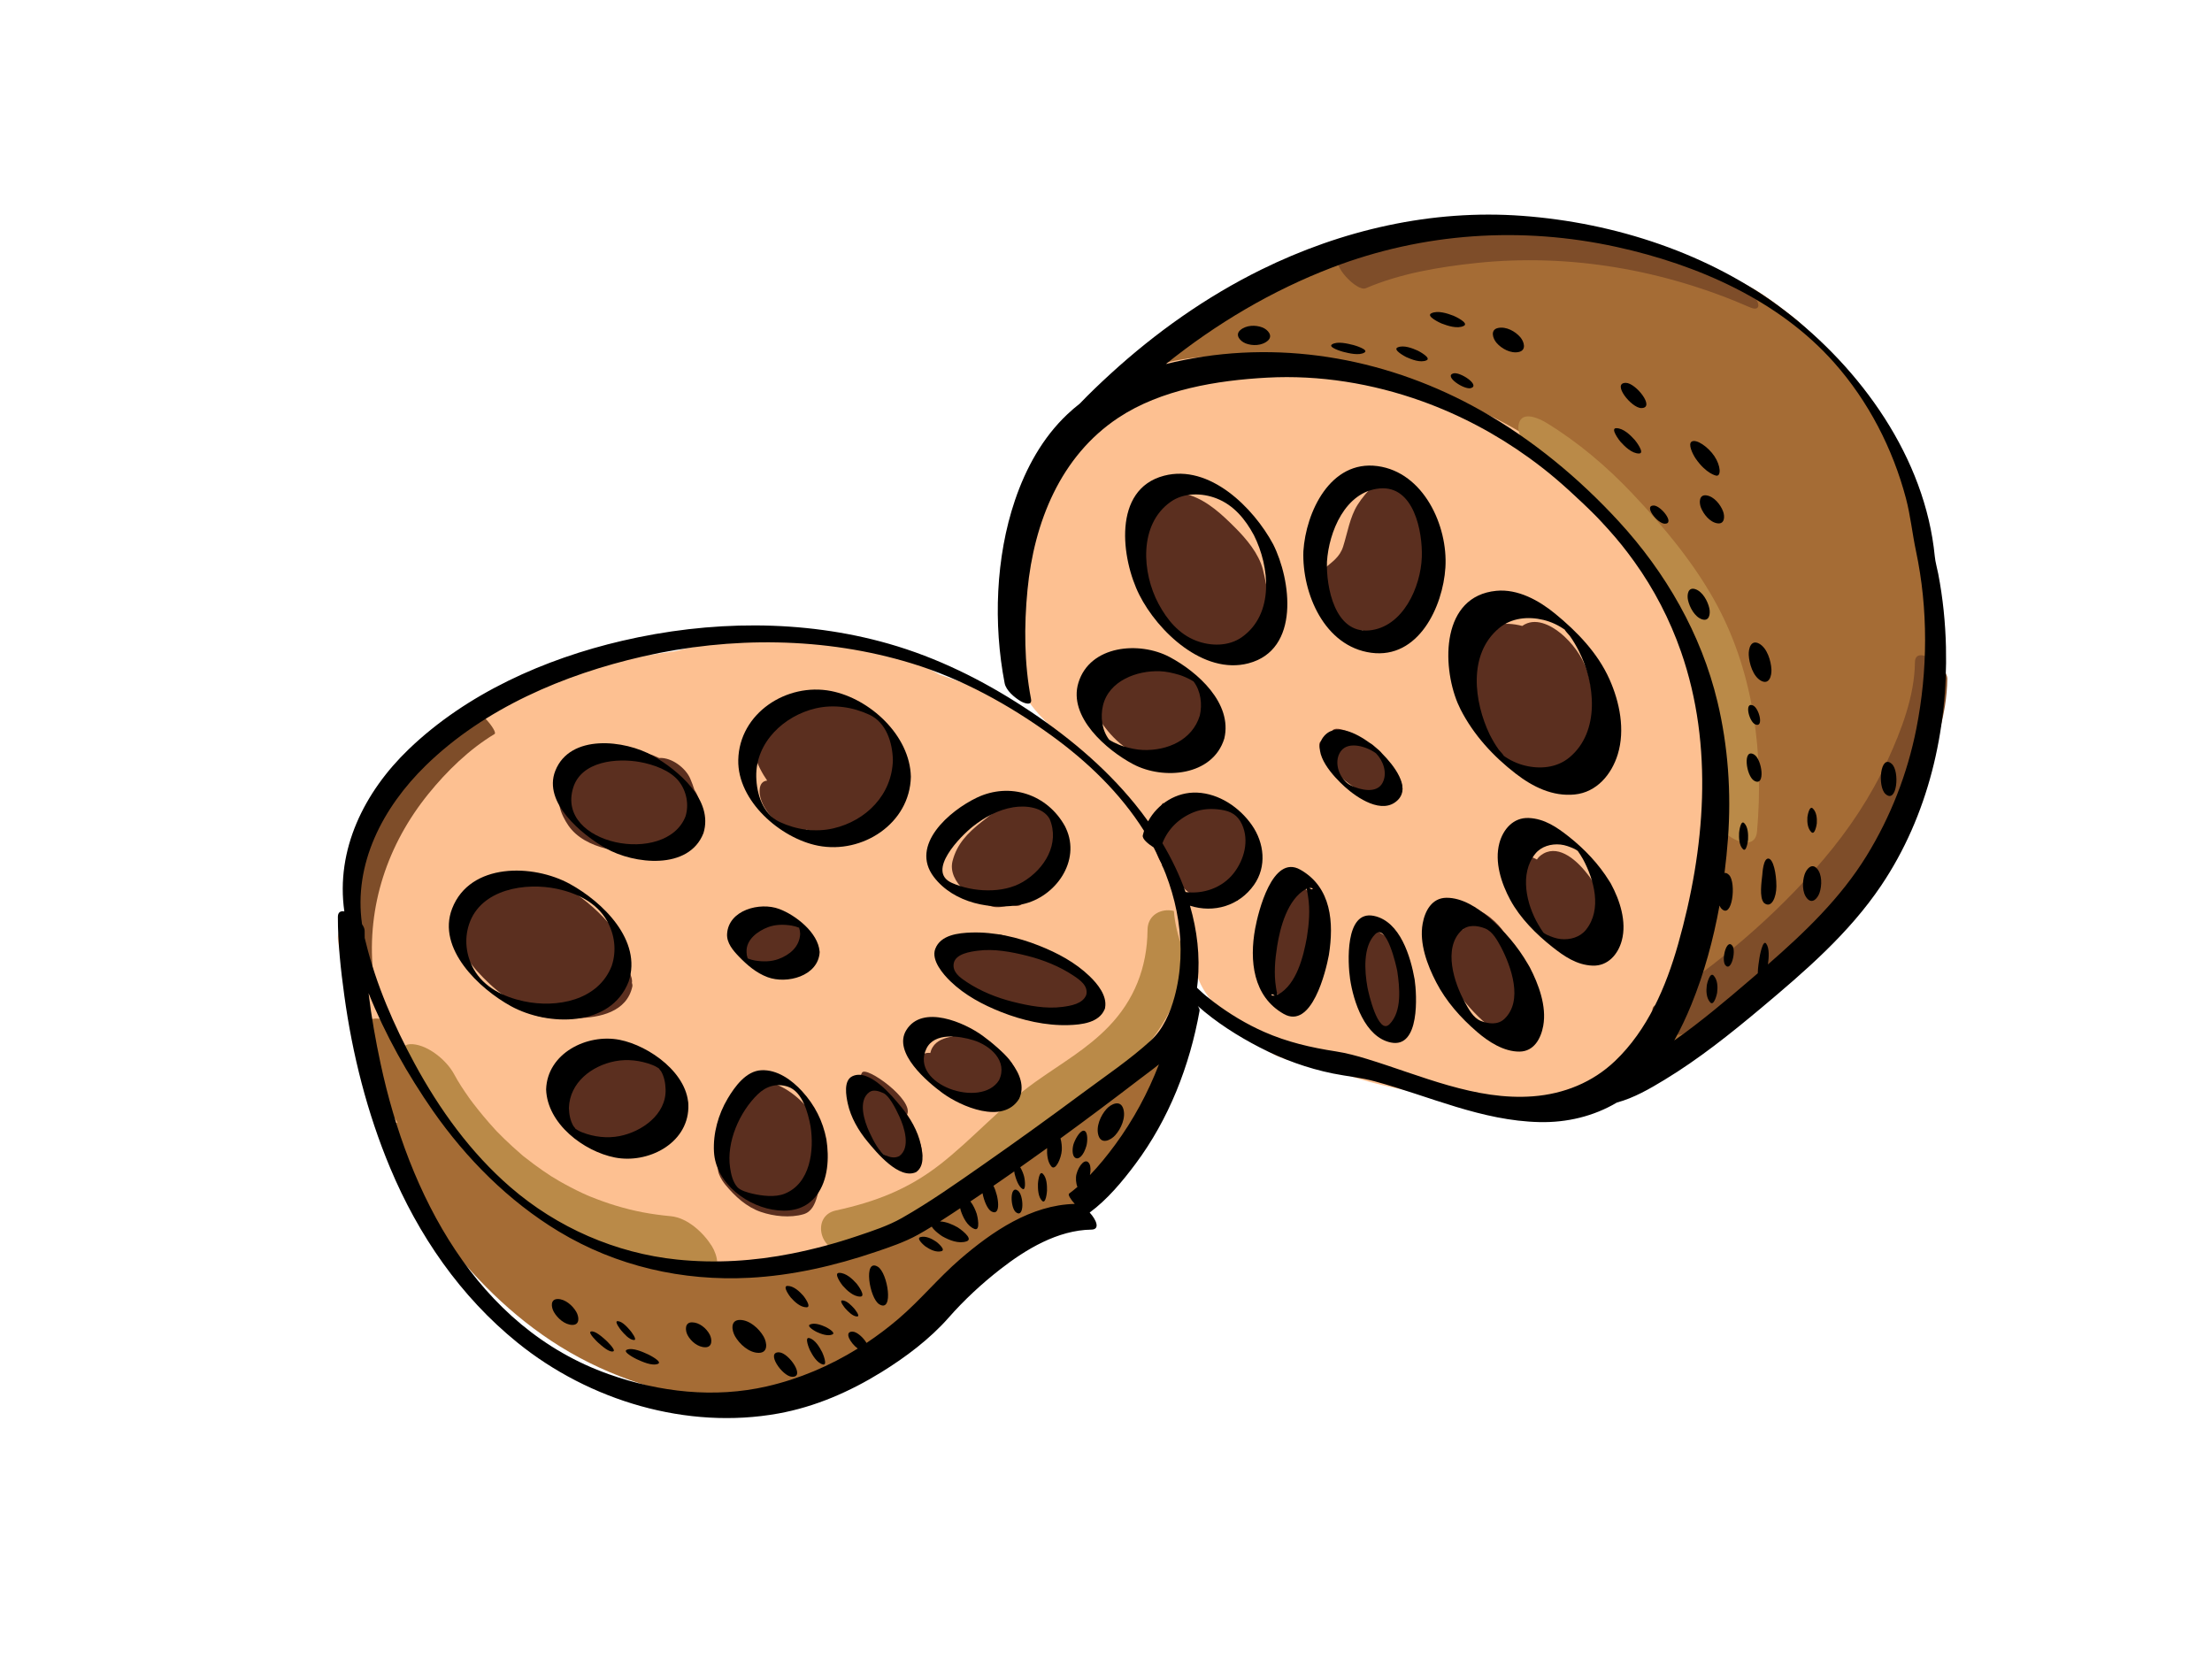 <?xml version="1.0" encoding="utf-8"?>
<!-- Generator: Adobe Illustrator 17.0.0, SVG Export Plug-In . SVG Version: 6.00 Build 0)  -->
<!DOCTYPE svg PUBLIC "-//W3C//DTD SVG 1.1//EN" "http://www.w3.org/Graphics/SVG/1.1/DTD/svg11.dtd">
<svg version="1.1" id="Layer_1" xmlns="http://www.w3.org/2000/svg" xmlns:xlink="http://www.w3.org/1999/xlink" x="0px" y="0px"
	 width="800px" height="600px" viewBox="0 0 800 600" enable-background="new 0 0 800 600" xml:space="preserve">
<g>
	<g>
		<path fill="#FDC091" d="M416.829,303.054c-1.227-2.385-2.554-4.712-3.997-6.953c-16.785-26.05-43.907-42.65-72.983-52.092
			c-6.359-3.681-13.253-6.427-20.468-8.439c-22.985-6.409-47.422-6.31-70.617-1.155c-1.531,0.34-3.051,0.714-4.563,1.111
			c-7.113,0.905-14.184,2.129-21.173,3.714c-28.513,6.465-57.152,20.3-75.414,43.797c-5.569,7.165-10.053,15.31-13.299,23.775
			c-1.679,4.379-2.925,8.914-3.88,13.501c-1.032,4.951-0.841,9.806-0.618,14.722c-3.839-0.627-8.294,0.297-7.569,5.28
			c1.417,9.744,3.495,19.387,6.314,28.757c-0.118,8.93,1.192,17.859,4.263,26.461c4.995,13.988,12.498,25.618,22.041,36.916
			c7.984,9.452,18.177,16.99,28.177,24.131c6.082,4.343,15.551,4.824,22.5,2.962c0.72-0.193,1.428-0.421,2.128-0.667
			c15.019,6.209,31.063,10.054,47.417,12.057c6.463,0.791,12.907,1.447,19.418,0.978c7.027-0.506,14.038-1.975,20.823-3.83
			c15.035-4.11,29.348-10.832,42.877-18.486c22.52-12.74,44.855-28.933,62.021-48.908c9.164-4.245,16.695-10.755,22.795-19.356
			c6.02-8.487,8.454-20.085,8.519-30.313C431.643,334.494,425.643,317.131,416.829,303.054z"/>
		<g>
			<path fill="#A56C35" d="M413.972,383.324c-12.505,10.686-25.01,21.371-37.516,32.057c0.15-0.138-0.625,0.48-1.258,0.856
				c-1.449,0.86-2.898,1.72-4.346,2.581c-4.632,2.75-9.264,5.501-13.896,8.251c-9.305,5.525-18.61,11.05-27.915,16.576
				c-1.223,0.726-2.408,1.47-3.7,2.063c-0.607,0.279-1.219,0.548-1.831,0.816c-0.382,0.167-0.765,0.33-1.147,0.493
				c-0.062,0.025-0.124,0.05-0.207,0.085c-2.855,1.172-5.746,2.251-8.654,3.284c-17.729,6.298-36.784,10.75-55.652,11.142
				c-0.913,0.019-4.409-0.54-4.985-0.658c-3.309-0.677-6.574-1.573-9.819-2.504c-7.614-2.185-15.112-4.794-22.52-7.593
				c-13.92-5.26-26.709-11.773-38.078-21.907c-9.458-8.432-17.554-18.23-24.596-28.732c-5.436-9.247-10.626-18.646-15.569-28.145
				c-0.03-0.07-0.038-0.088-0.007-0.013c-0.016-0.031-0.033-0.062-0.049-0.093c-3.809-7.322-16.756-2.105-13.555,5.672
				c0.252,0.612,0.522,1.218,0.782,1.828c-0.005,0.002-0.01,0.004-0.016,0.007c0.033,0.064,0.068,0.127,0.101,0.191
				c3.896,9.106,8.677,17.963,14.175,26.369c-0.173,0.082-0.345,0.166-0.509,0.262c-3.696,2.167-4.391,6.51-2.641,10.148
				c4.296,8.928,9.787,17.378,15.515,25.435c11.878,16.707,26.024,31.667,43.155,43.045c17.803,11.825,38.383,18.934,59.5,21.684
				c8.764,1.141,18.965,2.033,27.681,0.157c5.294-1.139,10.377-3.052,15.335-5.197c7.48-3.236,14.156-8.093,18.825-14.822
				c0.31-0.446,0.581-0.924,0.882-1.378c0.645-0.789,1.352-1.529,2.065-2.257c1.966-2.009,4.123-3.832,6.295-5.61
				c1.584-1.297,1.269-1.035,2.631-2.074c1.273-0.971,2.565-1.919,3.86-2.861c2.944-2.142,5.941-4.209,8.957-6.248
				c5.615-3.796,11.331-7.442,17.088-11.017c5.726-3.556,11.438-7.444,17.587-10.241c4.553-2.07,11.38-3.747,14.368-8.009
				c1.421-2.027,2.841-4.053,4.262-6.08c9.03-12.881,18.06-25.762,27.091-38.643c1.889-2.694,1.008-6.791-1.205-8.977
				C421.406,380.256,417.044,380.699,413.972,383.324z"/>
		</g>
		<g>
			<path fill="#5B2F1F" d="M279.679,351.592c4.245-1.584,8.49-3.168,12.735-4.752c6.927-2.585-5.753-17.035-11.946-14.724
				c-4.245,1.584-8.49,3.168-12.735,4.752C260.806,339.453,273.486,353.903,279.679,351.592z"/>
			<path fill="#5B2F1F" d="M253.552,293.704c-0.098-0.691-0.196-1.381-0.302-2.071c-0.354-2.293-0.858-4.076-2.106-5.978
				c-0.434-1.376-0.924-2.722-1.515-4.079c-1.677-3.843-6.677-7.632-10.988-7.443c-0.078,0.003-0.144,0.018-0.219,0.024
				c-2.62-1.265-5.421-2.162-8.219-2.658c-7.144-1.266-13.972-0.177-19.688,3.972c-0.318-0.001-0.637-0.003-0.955-0.007
				c-3.63-0.054-4.218,3.217-3.566,6.006c-0.16,0.928-0.155,1.883-0.007,2.837c-0.5,0.236-0.989,0.512-1.455,0.86
				c-4.514,3.378-1.426,9.766,0.99,13.327c6.054,8.921,20.665,10.35,30.416,9.894c4.859-0.227,9.307-2.15,12.284-5.357
				c1.186-0.445,2.225-1.152,2.873-2.252c0.147-0.249,0.274-0.498,0.389-0.747c2.393-0.804,2.625-3.353,2.066-5.732
				C253.613,294.388,253.63,294.256,253.552,293.704z"/>
			<path fill="#5B2F1F" d="M274.718,285.844c-0.275,6.599,8.113,15.511,15.226,14.663c0.666-0.079,1.227-0.24,1.717-0.455
				c6.205,1.547,12.85,0.931,19.137-1.978c9.305-4.306,16.431-13.273,13.757-23.88c-0.038-0.149-0.086-0.295-0.127-0.443
				c1.69-2.094-0.712-6.211-1.977-7.901c-0.959-1.28-3.68-4.935-6.003-6.544c-1.529-1.059-3.149-1.838-4.84-2.183
				c-0.151-0.104-0.301-0.212-0.452-0.313c-6.152-4.092-13.419-4.405-20.506-3.278c-6.658,1.059-13.042,4.079-17.03,9.786
				c-3.656,5.233,0.347,13.978,3.839,18.988C275.944,282.451,274.82,283.423,274.718,285.844z"/>
			<path fill="#5B2F1F" d="M358.796,327.862c2.025,0.533,4.333,0.117,6.586-0.656c1.767,0.642,3.344,0.648,4.336-0.356
				c5.581-5.655,12.618-10.342,16.156-17.677c1.283-2.659-0.189-5.802-2.685-8.445c-0.202-0.715-0.5-1.46-0.936-2.25
				c-1.607-2.915-3.635-5.357-6.33-7.35c-1.574-1.164-4.84-3.427-7.023-2.619c-5.243,1.941-9.704,5.397-14.027,8.856
				c-4.845,3.876-8.8,7.843-10.371,14.034C342.548,319.098,352.55,326.22,358.796,327.862z"/>
			<path fill="#5B2F1F" d="M383.591,347.511c-1.626-0.734-4.547-1.547-6.56-2.216c-0.059-0.029-0.114-0.062-0.173-0.09
				c-0.746-0.358-1.505-0.686-2.27-1.002c-3.938-2.443-7.865-4.987-12.413-6.12c-2.697-0.673-3.069,0.695-2.583,2.359
				c-3.568-0.441-7.162-0.631-10.686-0.662c-1.666-0.015-1.587,1.313-0.828,2.987c-2.141-0.381-4.299-0.658-6.475-0.775
				c-2.806-0.151-0.375,4.228,0.065,4.946c2.255,3.67,5.48,6.839,8.821,9.517c4.424,3.546,9.011,6.629,14.283,8.743
				c2.916,1.169,6.194,1.333,9.202,2.222c2.906,0.859,5.742,0.932,8.756,0.865c0.783-0.018,1.564-0.099,2.345-0.205
				c4.091,1.41,10.07,2.965,11.302-0.682c0.234-0.693,0.292-1.41,0.231-2.134c0.708,0.144,1.379,0.103,1.818-0.368
				c1.077-1.155-0.545-3.687-1.078-4.556C394.289,355.363,388.978,349.944,383.591,347.511z"/>
			<path fill="#5B2F1F" d="M352.009,375.06c-1.758-1.082-4.009-2.211-6.062-1.499c-0.738,0.256-1.2,0.739-1.462,1.329
				c-2.726,0.411-5.702,1.371-7.197,3.867c-0.422,0.705-0.685,1.391-0.828,2.066c-0.179-0.017-0.358-0.037-0.54-0.041
				c-3.867-0.094-3.544,4.319-1.937,6.648c3.595,5.212,8.19,10.287,14.931,10.723c0.493,0.032,0.905-0.021,1.261-0.128
				c0.029,0.024,0.06,0.045,0.089,0.07c2.624,2.26,9.734,6.342,10.124,0.143c0.064-1.021,0.073-2.046,0.055-3.072
				c2.743,0.825,5.618,0.485,6.882-2.574c1.485-3.594-0.67-7.735-3.115-10.364C360.732,378.489,356.61,376.001,352.009,375.06z"/>
			<path fill="#5B2F1F" d="M275.655,390.951c-1.568-0.153-3.037,0.193-4.273,0.891c-1.21-0.507-2.331-0.657-2.937,0.082
				c-6.106,7.447-9.446,17.885-6.705,27.366c0.063,0.218,0.142,0.434,0.222,0.65c-0.422,0.189-0.815,0.379-1.134,0.585
				c-2.836,1.834,0.219,6.399,1.542,7.996c3.447,4.157,7.591,7.993,12.791,9.782c4.715,1.622,10.57,2.235,15.404,0.845
				c2.997-0.862,4.137-3.656,4.94-6.358c0.85-2.856,1.417-5.699,2.351-8.545c2.117-6.458,0.154-15.119-3.571-20.617
				C290.17,397.551,283.196,391.686,275.655,390.951z"/>
			<path fill="#5B2F1F" d="M327.819,403.584c0.073-0.146,0.145-0.294,0.22-0.44c2.724-5.273-14.903-17.876-16.29-15.191
				c-0.532,1.031-1.015,2.087-1.436,3.164c-1.533-0.368-2.672-0.051-1.778,2.278c0.039,0.1,0.086,0.2,0.127,0.3
				c-0.219,0.386-0.39,0.852-0.494,1.418c-0.28,1.521-0.032,3.124,0.472,4.699c0.022,0.847,0.098,1.698,0.245,2.553
				c1.198,6.956,7.645,13.399,13.424,16.967c1.108,0.684,2.92,1.803,4.774,2.471c1.214,0.608,2.391,0.943,3.154,0.529
				c1.131-0.11,2.105-0.659,2.714-1.929c1.495-3.118-0.28-7.519-1.482-10.465C330.553,407.699,329.301,405.568,327.819,403.584z"/>
			<path fill="#5B2F1F" d="M238.564,386.268c-3.342-3.116-7.016-6.611-11.178-8.65c-3.141-1.539-7.332-2.221-10.671-0.946
				c-1.899,0.725-3.448,2.125-5.386,2.833c-1.538,0.561-3.129,0.922-4.653,1.541c-3.232,1.313-4.843,3.606-3.887,7.073
				c0.162,0.588,0.503,1.197,0.92,1.799c-0.14,0.043-0.26,0.078-0.347,0.101c-1.337,0.34-3.414,0.352-4.573,1.145
				c0.009,0.246,0.017,0.492,0.026,0.738c0.267,0.999,1.007,2.05,1.836,3.025c-0.534,0.258-1.061,0.529-1.565,0.839
				c-2.538,1.56,2.632,6.14,3.482,7.046c6.549,6.974,15.11,17.024,25.756,15.264c4.657-0.77,8.269-4.074,12.725-5.374
				c2.181-0.636,3.444-2.221,4.343-4.255c0.464-1.051-0.205-2.046-0.704-2.894c-0.019-0.032-0.042-0.062-0.061-0.094
				c3.371-2.174,5.548-5.025,3.356-8.743C245.65,392.756,241.905,389.384,238.564,386.268z"/>
			<path fill="#5B2F1F" d="M208.737,368.235c8.202-0.178,17.938-2.216,19.957-11.448c0.089-0.407,0.017-0.864-0.155-1.348
				c0.042-0.236,0.061-0.49,0.04-0.775c-0.209-2.846-2.603-5.507-4.155-7.78c-0.174-0.254-0.274-0.392-0.331-0.465
				c-0.006-0.015-0.012-0.029-0.021-0.049c-0.287-0.647-0.13-1.394,0.121-2.025c0.048-0.12,0.053-0.207,0.039-0.271
				c0.306,0.165,1.957,1.063,2.169,0.342c0.556-1.884-2.108-5.114-3.1-6.515c-3.967-5.602-9.406-10.737-15.022-14.651
				c-10.496-7.316-27.929-7.953-38.492-0.457c-4.337,3.078-6.86,7.699-6.284,13.033c0.333,3.087,2.392,6.034,4.293,8.363
				c0.494,0.605,1.004,1.196,1.521,1.78c-0.884,0.654,2.927,4.911,3.125,5.13c3.01,3.333,6.38,6.586,10.101,9.198
				c0.178,0.156,0.353,0.316,0.532,0.47c3.005,2.583,6.042,4.67,9.721,6.102C197.605,368.739,203.648,368.345,208.737,368.235z"/>
		</g>
		<g>
			<path fill="#BA8A48" d="M242.641,439.86c-7.332-0.697-13.128-1.793-19.789-3.785c-3.21-0.96-6.36-2.112-9.467-3.36
				c-0.349-0.142-0.695-0.29-1.042-0.435c0.538,0.217-1.465-0.662-1.683-0.762c-1.44-0.668-2.856-1.384-4.266-2.112
				c-1.382-0.713-2.742-1.471-4.094-2.239c-0.475-0.27-2.723-1.643-2.969-1.775c-2.122-1.376-4.195-2.828-6.233-4.326
				c-1.143-0.84-2.263-1.711-3.377-2.589c-0.181-0.143-0.332-0.261-0.461-0.362c-0.15-0.13-0.354-0.305-0.626-0.537
				c-2.197-1.87-4.315-3.831-6.387-5.838c-0.892-0.864-1.766-1.747-2.634-2.635c-0.024-0.025-0.044-0.045-0.068-0.069
				c-0.111-0.122-0.249-0.274-0.429-0.468c-1.498-1.627-2.946-3.3-4.367-4.996c-1.27-1.517-2.499-3.067-3.704-4.636
				c-0.307-0.399-0.605-0.806-0.906-1.209c-0.187-0.258-0.37-0.513-0.496-0.693c-1.931-2.746-3.829-5.572-5.411-8.538
				c-2.619-4.91-9.108-10.336-14.831-10.843c-6.273-0.555-3.853,6.225-2.184,9.355c6.907,12.948,17.311,24.629,27.824,34.698
				c21.87,20.947,49.897,35.467,80.246,38.352c6.096,0.579,4.108-6.277,2.184-9.355C254.423,445.829,248.66,440.432,242.641,439.86z
				"/>
			<path fill="#BA8A48" d="M415.021,336.321c-0.111,13.753-4.941,25.507-14.028,34.925c-7.839,8.126-16.959,13.223-26.54,20.04
				c-12.362,8.796-22.875,20.843-34.551,29.913c-11.581,8.995-23.385,13.487-37.598,16.582c-9.352,2.037-5.473,16.348,3.837,14.321
				c15.049-3.277,28.979-8.71,41.267-18.114c6.816-5.217,13.177-10.97,19.52-16.742c3.757-3.418,7.487-6.867,11.282-10.242
				c0.433-0.385,0.881-0.753,1.328-1.122c0.117-0.096,0.202-0.167,0.272-0.226c0.038-0.029,0.067-0.051,0.112-0.085
				c1.015-0.774,2.056-1.513,3.099-2.248c10.229-7.201,20.989-13.649,29.639-22.832c11.367-12.067,17.054-27.564,17.187-44.063
				C429.927,326.851,415.098,326.774,415.021,336.321z"/>
		</g>
		<path fill="#7E4D29" d="M169.262,256.499c-9.369,5.635-17.593,13.817-24.416,22.252c-14.743,18.224-22.062,41.149-19.882,64.547
			c0.232,2.495,3.287,4.996,5.062,6.42c0.284,0.228,5.045,3.638,4.849,1.528c-2.192-23.534,5.274-45.851,20.053-64.118
			c6.654-8.225,14.813-16.176,23.943-21.667C180.25,264.629,172.183,254.743,169.262,256.499z"/>
	</g>
	<g>
		<g>
			<path fill="#A56C35" d="M695.584,212.21c-0.42-6.388-1.19-12.757-2.149-19.145c-3.176-21.14-13.185-41.092-26.147-57.923
				c-5.917-7.683-11.808-15.088-19.511-21.056c-4.433-3.435-8.795-6.836-13.641-9.652c-5.155-2.995-10.755-5.136-16.241-7.419
				c-7.581-3.155-15.603-5.188-23.615-6.896c-13.708-2.922-27.748-5.033-41.679-6.461c-13.381-1.371-27.143-1.165-40.537,0.022
				c-16.467,1.459-33.106,3.539-48.014,11.043c-9.89,4.977-19.153,11.353-28.343,17.488c-10.6,7.077-21.05,14.378-31.478,21.707
				c-6.529,4.589-11.418,9.841-13.59,17.749c-2.102,7.653-0.988,15.995,3.026,22.843c7.666,13.077,27.356,19.865,40.592,10.564
				c11.322-7.957,22.678-15.87,34.208-23.525c7.944-5.273,16.066-11.024,24.717-15.289c4.268-1.343,8.871-2.097,13.383-2.714
				c3.953-0.468,7.924-0.831,11.907-1.077c-0.053,2.755,0.268,5.522,0.99,8.216c1.81,6.756,7.023,15.159,13.815,18.004
				c16.757,7.02,33.637,14.297,48.557,24.779c7.316,6.084,13.672,13.195,19.637,20.613c5.577,7.449,10.598,15.277,14.565,23.692
				c1.297,3.565,2.369,7.189,3.188,10.883c-0.979,9.437-0.505,18.825,4.672,27.467c0.401,0.669,0.827,1.317,1.274,1.947
				c-0.511,1.898-0.947,3.814-1.462,5.71c-2.386,4.042-5.383,7.654-7.919,11.638c-1.682,2.643-3.379,5.25-5.179,7.8
				c-5.1,6.245-10.745,11.995-16.92,17.18c-4.244,3.074-8.655,5.882-13.269,8.394c-14.192,7.728-18.536,26.992-10.563,40.592
				c8.362,14.264,26.408,18.286,40.591,10.563c16.705-9.096,31.945-21.832,43.742-36.77c5.687-7.2,10.377-14.833,15.769-22.188
				c4.208-5.74,7.24-11.13,9.799-17.897c1.419-3.754,2.122-7.688,3.295-11.512c6.088-12.116,14.982-22.752,17.508-36.571
				C703.086,241.194,702.444,224.83,695.584,212.21z"/>
		</g>
		<path fill="#FDC091" d="M622.582,270.957c-0.782-10.025-2.146-20.026-4.635-29.778c-2.633-10.318-6.875-19.564-12.503-28.577
			c-11.619-18.608-26.559-35.187-43.993-48.502c-17.906-13.676-39.248-21.674-60.767-27.717c-15.707-4.411-31.67-6.816-47.65-6.009
			c-14.587-3.387-30.942-0.489-44.391,5.002c-7.662,3.129-13.694,6.35-18.004,13.815c-1.699,2.943-2.861,6.146-3.469,9.446
			c-10.257,11.257-15.791,25.284-19.598,39.982c-5.272,20.348-7.139,42.804,8.098,59.66c1.433,1.586,2.943,3.084,4.509,4.519
			c0.859,2.318,1.958,4.563,3.393,6.706c3.19,4.763,6.668,7.843,10.757,10.965c7.795,6.52,13.995,14.842,21.86,21.293
			c3.401,2.789,5.825,4.712,8.73,6.288c-0.075,3.12,0.14,6.111,0.152,9.69c0.007,2.289-0.381,4.594-0.544,6.875
			c-0.314,4.399,0.351,8.99,1.479,13.223c1.387,5.207,3.657,9.335,6.462,13.285c2.288,9.029,9.585,16.121,18.209,19.347
			c0.078,0.258,0.171,0.522,0.284,0.791c2.101,4.995,6.9,9.197,11.904,11.101c5.158,1.962,10.58,3.014,15.959,4.179
			c5.576,1.208,10.935,3.263,16.449,4.726c11.692,3.101,23.643,5.147,35.577,7.055c19.098,3.054,39.95,7.574,57.08-4.229
			c8.36-5.76,14.372-15.806,19.064-24.581c5.13-9.595,8.792-19.82,11.602-30.309C624.479,317.233,624.338,293.474,622.582,270.957z"
			/>
		<g>
			<path fill="#5B2F1F" d="M413.771,204.639c0.227,0.787,0.519,1.556,0.855,2.31c0.326,1.378,0.737,2.734,1.233,4.062
				c-0.942,0.797-1.217,2.281-0.763,4.055c2.678,10.469,12.163,18.91,22.359,21.791c2.253,0.636,3.899-0.233,4.346-1.871
				c3.363,0.624,6.741,0.278,9.912-1.514c2.208,1.789,3.963,2.82,4.394,2.059c3.755-6.642,4.248-13.866,2.445-21.232
				c-0.676-2.76-1.097-5.565-1.805-8.311c-1.487-5.76-5.942-11.051-10.03-15.144c-4.665-4.669-9.713-9.427-16.049-11.645
				c-2.851-0.997-5.824-0.321-8.664-0.995c-2.879-0.683-4.783,0.179-5.574,3.112c-0.587,2.178-0.743,4.558-0.611,6.997
				c-0.95,2.387-1.57,4.871-1.87,7.393c-1.89-1.169-4.055-2.146-2.604,0.556C412.719,198.822,412.973,201.876,413.771,204.639z"/>
			<path fill="#5B2F1F" d="M427.606,268.678c1.802-0.569,3.547-1.411,5.182-2.256c3.112-1.609,5.415-3.1,6.861-6.339
				c0.573-1.284-0.243-4.363-0.859-5.471c-2.321-4.175-4.968-7.318-8.733-10.302c-6.149-4.873-12.497-4.926-19.832-5.108
				c-3.704-0.092-6.928,0.011-9.942,2.371c-2.203,1.724-3.486,4.754-5.482,6.754c-1.407,1.41-1.013,3.499,0.073,5.598
				c0.009,1.017,0.353,2.106,0.845,3.022c3.708,6.895,9.43,13.694,17.061,16.411c4.066,1.448,7.94,0.758,12.058,1.567
				C429.349,275.812,428.808,271.702,427.606,268.678z"/>
			<path fill="#5B2F1F" d="M439.053,288.902c-0.442,0.466-0.823,0.973-1.178,1.497c-1.72-0.961-3.573-1.556-5.596-1.463
				c-3.186,0.146-6.85,1.763-5.655,5.446c0.039,0.12,0.098,0.242,0.156,0.365c-3.183-2.58-6.056-4.571-6.264-4.277
				c-3.113,4.405-3.26,10.777-2.62,15.92c0.296,2.38,1.195,4.434,2.511,6.322c-0.519,0.221,0.282,1.204,2.403,2.947
				c3.623,4.134,8.117,8.704,12.954,11.003c5.229,2.485,6.932-0.002,7.531-3.905c2.072,1.65,4.209,3.233,4.343,2.867
				c0.848-2.31,1.247-4.983,1.602-7.726c1.869,1.516,3.323,2.594,3.398,2.362c1.75-5.394,1.498-11.795,1.403-17.381
				C453.997,300.284,440.219,287.673,439.053,288.902z"/>
			<path fill="#5B2F1F" d="M462.185,317.645c-1.071,1.537-1.24,3.322-1.458,5.121c-0.424,3.506-1.783,6.607-3.246,9.788
				c-0.945,2.055-1.202,3.847-0.996,5.862c-1.411,3.357-1.737,7.05-1.784,10.681c-0.046,3.55,3.629,7.144,5.981,9.338
				c0.922,0.859,9.169,7.88,10.702,4.858c1.458-2.873,2.962-5.996,2.65-9.299c-0.091-0.965-0.219-1.639-0.334-2.187
				c0.12-0.235,0.228-0.473,0.364-0.704c1.574-2.675,1.944-4.668,1.339-7.661c0.807-1.807,1.644-3.619,2.077-5.55
				c0.254-1.134,0.362-2.297,0.498-3.449c0.147-1.249-0.032-0.832,0.504-1.601C481.943,327.871,464.86,313.806,462.185,317.645z"/>
			<path fill="#5B2F1F" d="M497.531,336.553c-2.873-1.236-4.348-0.254-4.025,1.898c-1.606-0.551-3.034-0.515-3.266,1.178
				c-0.607,4.415-1.571,8.739-1.624,13.218c-0.096,8.149,5.198,13.978,11.647,18.365c0.893,0.607,4.679,2.718,5.721,1.112
				c4.662-7.181,5.451-18.445,1.868-26.145C505.97,342.131,501.586,338.298,497.531,336.553z"/>
			<path fill="#5B2F1F" d="M529.622,328.601c-3.469,0.95-2.071,4.712-0.385,7.603c-0.766-0.52-1.512-0.979-2.196-1.348
				c-3.321-1.793-8.564-2.877-8.238,2.445c0.735,12.007,8.837,24.065,17.499,31.922c2.033,1.845,11.691,9.094,13.239,2.976
				c3.199-12.643,1.472-25.676-6.414-36.173C540.603,332.664,534.336,327.31,529.622,328.601z"/>
			<path fill="#5B2F1F" d="M579.208,325.06c-0.65-1.893-1.937-4.401-3.636-6.918c-0.44-0.744-0.953-1.448-1.524-2.109
				c-4.584-5.921-11.193-10.919-16.821-6.682c-0.539,0.406-0.994,0.918-1.39,1.495c-2.1-1.135-5.335-2.36-5.631,0.217
				c-0.689,5.992,0.326,11.596,2.989,16.63c0.425,4.008,1.916,7.601,5.279,10.737c2.409,2.246,6.127,4.896,9.624,3.862
				c0.18-0.053,0.359-0.118,0.537-0.19c2.43,0.852,4.856,0.915,6.944-0.494C580.403,338.354,580.916,330.036,579.208,325.06z"/>
			<path fill="#5B2F1F" d="M535.958,263.647c0.314,0.448,0.629,0.897,0.943,1.345c0.022,0.034,0.195,0.284,0.525,0.761
				c1.387,2.014,2.778,4.019,4.338,5.903c3.18,3.839,7.661,7.869,12.692,8.921c4.048,0.846,7.053-0.638,9.415-3.122
				c3.156,2.378,6.642,3.453,7.944,1.268c5.747-9.646,5.535-23.489,2.803-34.048c-1.449-5.602-4.554-10.439-8.748-14.4
				c-3.297-3.113-8.777-6.621-13.531-4.859c-0.648,0.24-1.246,0.569-1.803,0.963c-3.238-0.852-6.612-1.055-9.973-0.327
				c-3.548,0.768-6.352,2.944-6.183,6.733c0.013,0.282,0.053,0.566,0.109,0.852c-0.128,0.221-0.243,0.462-0.327,0.746
				c-2.672,9.016-3.97,19.03,0.8,27.606C535.256,262.563,535.589,263.116,535.958,263.647z"/>
			<path fill="#5B2F1F" d="M519.977,196.099c-0.199-8.704-8.813-15.717-15.417-20.172c-2.739-1.848-4.754-2.484-7.475-0.383
				c-2.311,1.785-4.574,4.603-6.122,7.067c-2.75,4.378-3.646,10.15-5.186,15.024c-1.235,3.909-3.976,5.557-6.951,8.09
				c-3.836,3.266-3.482,7.994-2.022,12.405c1.342,4.055,6.294,7.832,9.383,10.471c0.367,0.314,7.994,5.815,7.327,3.801
				c-0.533-1.61-0.881-3.125-0.927-4.558c1.708,1.374,3.534,2.453,5.048,2.252c5.44-0.723,11.081-3.19,15.406-6.541
				c3.381-2.62,4.222-7.547,5.132-11.47C519.381,206.871,520.099,201.456,519.977,196.099z"/>
			<path fill="#5B2F1F" d="M502.945,289.413c1.203-0.136,2.797-0.823,3.461-1.922c0.404-0.668,0.853-1.365,0.835-2.186
				c-0.087-3.827-3.389-7.454-5.719-10.12c-2.814-3.219-6.286-6.123-9.925-8.361c-2.014-1.238-4.498-2.655-6.866-3.113
				c-4.071-0.787-3.54,2.153-2.273,4.792c-1.228-0.625-3.748-1.557-4.857-0.368c-1.227,1.316,0.224,3.941,0.853,5.056
				c3.248,5.76,8.678,10.251,14.379,13.409C495.784,288.234,499.474,289.803,502.945,289.413z"/>
		</g>
		<path fill="#BA8A48" d="M621.213,219.288c-7.935-14.929-19.249-28.51-30.811-40.75c-9.204-9.743-19.663-18.628-31.12-25.617
			c-2.45-1.495-8.606-4.467-9.939,0.132c-1.235,4.261,3.299,9.474,6.585,11.478c4.332,2.642,8.461,5.57,12.447,8.706
			c-0.049-0.014,2.029,1.7,2.253,1.891c1.362,1.16,2.69,2.359,4.01,3.565c2.521,2.304,4.944,4.712,7.321,7.164
			c3.977,4.102,8.864,9.994,12.941,15.3c4.679,6.09,9.109,12.408,12.718,19.196c11.523,21.681,13.117,48.307,11.007,72.335
			c-0.61,6.951,15.942,18.096,16.83,7.98C637.888,272.958,634.396,244.092,621.213,219.288z"/>
		<g>
			<path fill="#7E4D29" d="M692.568,239.498c-0.159,12.271-4.888,24.573-9.94,35.568c-5.94,12.927-13.888,24.851-23.073,35.686
				c-17.332,20.442-38.625,38.481-61.15,52.968c-3.603,2.317,6.191,12.904,10.717,9.993c22.917-14.739,44.317-33.114,61.942-53.902
				c9.367-11.048,17.038-23.39,23.187-36.49c5.549-11.82,9.847-24.654,10.017-37.816
				C704.324,241.018,692.654,232.831,692.568,239.498z"/>
			<path fill="#7E4D29" d="M635.403,108.72c-1.549-2.86-4.461-5.639-7.451-6.948c-31.657-13.867-66.16-20.307-100.665-17.319
				c-14.215,1.231-29.395,3.698-42.621,9.374c-3.423,1.469,6.024,11.814,9.284,10.415c12.437-5.337,26.557-7.695,39.904-9.112
				c33.839-3.592,68.128,2.471,99.218,16.09C635.514,112.29,636.7,111.114,635.403,108.72z"/>
		</g>
	</g>
	<g>
		<path d="M295.882,305.862c15.99,3.119,33.185-7.995,33.544-24.94c-0.316-14.92-14.801-28.262-28.88-31.008
			c-15.991-3.118-33.184,7.996-33.543,24.941C266.688,289.694,282.272,303.207,295.882,305.862z M295.056,256.176
			c6.518-1.509,13.407-0.471,19.414,2.334c6.049,2.824,8.316,10.067,8.449,16.344c-0.266,12.545-9.682,21.997-21.548,24.745
			c-6.518,1.509-13.406,0.471-19.413-2.334c-6.048-2.824-8.316-10.067-8.448-16.343
			C273.245,268.439,283.584,258.833,295.056,256.176z"/>
		<path d="M219.093,306.786c10.126,5.767,30.024,8.071,35.319-5.463c3.725-11.976-9.158-22.78-18.276-27.973
			c-10.125-5.766-30.025-8.071-35.318,5.463C196.294,290.378,210.598,301.948,219.093,306.786z M207.308,284.866
			c3.007-9.668,15.866-10.762,24.101-9.276c4.866,0.878,11.094,3.02,14.201,7.086c2.719,3.557,3.634,8.342,2.311,12.595
			C240.881,313.268,200.877,305.54,207.308,284.866z"/>
		<path d="M184.798,363.895c13.262,7.279,36.071,7.788,42.561-8.881c4.952-14.932-9.383-28.804-21.269-35.329
			c-13.261-7.279-36.071-7.787-42.56,8.881C157.854,343.145,173.464,357.674,184.798,363.895z M169.644,334.268
			c4.239-12.785,20.48-15.229,31.829-12.804c7.268,1.553,14.398,5.014,18.104,11.654c2.777,4.975,3.461,10.785,1.666,16.194
			c-4.907,12.606-19.937,15.346-31.83,12.804c-7.268-1.554-14.397-5.013-18.104-11.653
			C168.533,345.487,167.85,339.677,169.644,334.268z"/>
		<path d="M369.804,327.027c11.947-2.574,21.215-15.668,15.708-27.48c-0.024-0.052-0.054-0.101-0.079-0.153
			c-0.052-0.149-0.122-0.31-0.217-0.483c-6.39-11.669-19.959-16.128-31.909-10.439c-9.864,4.696-24.387,17.146-15.554,28.715
			C344.954,326.617,358.699,329.42,369.804,327.027z M351.798,298.951c4.317-3.41,9.235-6.117,14.703-6.996
			c4.465-0.717,10.66-0.085,13.096,4.18c3.814,8.989-1.793,18.14-9.631,22.805c-7.297,4.342-18.164,3.721-25.689,0.385
			C334.789,315.119,347.489,302.355,351.798,298.951z"/>
		<path d="M224.086,376.066c-11.793-2.315-26.159,4.861-26.573,17.921c0.394,12.421,13.589,22.425,24.871,24.64
			c11.792,2.316,26.159-4.862,26.573-17.921C249.346,388.398,234.786,378.167,224.086,376.066z M224.086,410.88
			c-4.516,0.887-9.247,0.311-13.509-1.333c-0.956-0.369-1.848-0.876-2.695-1.448c0.682,0.461-0.392-0.649-0.519-0.872
			c-1.143-2.01-1.542-4.241-1.614-6.522c0.291-9.175,8.197-15.236,16.635-16.894c4.516-0.886,9.247-0.311,13.509,1.333
			c0.956,0.369,1.848,0.876,2.695,1.448c-0.682-0.461,0.392,0.648,0.519,0.872c1.143,2.011,1.542,4.242,1.615,6.522
			C241.01,403.097,232.077,409.311,224.086,410.88z"/>
		<path d="M281.387,437.749c5.558,0.517,10.474-0.898,13.935-5.449c4.238-5.573,4.592-13.613,3.558-20.228
			c-1.288-6.661-4.192-12.37-8.757-17.37c-3.745-4.102-9.022-7.944-14.815-7.638c-5.521,0.291-9.572,5.958-12.118,10.225
			c-3.414,5.722-5.342,12.636-4.972,19.305C258.857,428.13,270.629,436.748,281.387,437.749z M274.061,395.76
			c3.027-2.932,6.829-4.097,10.893-2.737c5.311,1.776,7.259,9.459,8.196,14.305c1.357,8.677-0.058,20.745-9.452,24.421
			c-3.447,1.349-8.007,0.762-11.5-0.029c-1.606-0.364-4.406-1.115-5.536-2.398c-1.655-1.877-2.258-4.608-2.616-7.004
			C262.656,413.027,267.457,402.156,274.061,395.76z"/>
		<path d="M325.932,400.32c-3.246-3.922-11.514-14.018-17.657-11.087c-3.308,1.579-2.252,7.167-1.662,9.902
			c1.072,4.963,3.876,9.781,7.09,13.665c3.246,3.922,11.514,14.018,17.657,11.087c3.093-2.223,2.36-6.672,1.662-9.902
			C331.951,409.022,329.146,404.204,325.932,400.32z M320.176,417.8c-2.038-0.91-4.263-5.115-5.813-8.479
			c-1.761-3.821-4.203-11.275,0.069-14.345c1.483-1.066,3.562-0.309,5.026,0.345c2.037,0.91,4.263,5.115,5.814,8.479
			c1.762,3.822,4.203,11.276-0.069,14.345C323.474,418.97,321.857,418.55,320.176,417.8z"/>
		<path d="M327.78,372.551c-5.043,8.161,7.757,18.853,13.142,22.794c6.579,4.815,21.828,11.481,27.646,2.064
			c4.163-8.82-7.026-18.315-13.143-22.793C348.846,369.801,333.598,363.134,327.78,372.551z M335.024,379.306
			c2.866-6.072,12.048-4.649,17.066-3.084c6.054,1.888,12.508,7.494,9.233,14.431C354.861,401.113,328.922,392.237,335.024,379.306z
			"/>
		<path d="M351.332,337.261c-4.721,0.155-11.174,0.836-13.09,5.938c-1.541,4.105,2.893,9.188,5.516,11.722
			c5.192,5.013,11.646,8.44,18.307,11.08c7.632,3.025,16.208,5.007,24.45,4.737c4.611-0.151,10.863-0.817,12.937-5.6
			c0.066-0.092,0.12-0.202,0.153-0.337c0.047-0.125,0.068-0.261,0.071-0.403c0.763-4.296-2.722-8.552-5.587-11.319
			c-5.192-5.012-11.647-8.439-18.308-11.08C368.15,338.972,359.574,336.99,351.332,337.261z M392.867,359.794
			c-1.231,3.278-5.648,3.976-8.648,4.37c-5.919,0.777-12.145-0.414-17.869-1.846c-5.82-1.456-11.731-3.833-16.735-7.166
			c-2.385-1.588-5.413-3.706-4.634-6.948c0.79-3.283,5.991-4.022,8.648-4.371c5.919-0.777,12.145,0.414,17.87,1.847
			c5.82,1.456,11.73,3.833,16.735,7.165C390.618,354.434,393.648,356.552,392.867,359.794z"/>
		<path d="M277.598,353.404c6.984,2.607,18.35-0.367,18.842-9.048c0.004-0.081-0.005-0.166-0.023-0.252
			c-0.575-6.837-8.654-13.139-14.616-15.365c-6.984-2.607-18.351,0.368-18.843,9.049c-0.182,3.215,2.142,5.94,4.216,8.099
			C270.174,349.008,273.503,351.876,277.598,353.404z M277.828,335.302c2.701-1.008,5.699-1.001,8.502-0.548
			c0.908,0.147,1.803,0.424,2.668,0.771c0.255,0.729,0.389,1.483,0.399,2.263c-0.263,4.633-3.713,7.519-7.824,9.054
			c-2.701,1.008-5.699,1.001-8.502,0.548c-0.908-0.147-1.803-0.424-2.668-0.771c-0.256-0.729-0.389-1.483-0.399-2.262
			C269.745,339.823,274.096,336.695,277.828,335.302z"/>
		<path d="M290.507,468.596c-1.363-1.538-3.475-3.531-5.682-3.531c-2.029,0,0.891,3.89,1.172,4.207
			c1.363,1.538,3.475,3.531,5.682,3.531C293.708,472.803,290.788,468.913,290.507,468.596z"/>
		<path d="M303.513,460.345c-2.257,0,0.98,4.322,1.294,4.676c1.515,1.711,3.856,3.913,6.309,3.913c2.257,0-0.98-4.322-1.294-4.676
			C308.306,462.547,305.965,460.345,303.513,460.345z"/>
		<path d="M298.603,479.906c-1.524-0.683-3.968-1.631-5.636-0.895c-1.497,0.661,2.136,2.592,2.429,2.724
			c1.524,0.683,3.968,1.631,5.636,0.895C302.53,481.969,298.896,480.038,298.603,479.906z"/>
		<path d="M267.605,477.372c-3.513,0-3.008,3.731-1.777,5.893c1.621,2.844,5.076,6.014,8.572,6.014c3.513,0,3.008-3.731,1.777-5.893
			C274.556,480.542,271.101,477.372,267.605,477.372z"/>
		<path d="M292.699,483.932c-1.917-0.51,0.058,4.072,0.235,4.418c0.923,1.802,2.517,4.555,4.652,5.124
			c1.917,0.51-0.058-4.072-0.235-4.418C296.428,487.253,294.834,484.5,292.699,483.932z"/>
		<path d="M281.818,489.095c-5.025-0.273,1.075,8.645,4.587,8.836C291.43,498.204,285.331,489.286,281.818,489.095z"/>
		<path d="M304.642,470.313c-1.342,0,0.964,2.781,1.133,2.965c0.947,1.029,2.66,2.844,4.213,2.844c1.342,0-0.964-2.781-1.133-2.965
			C307.907,472.128,306.194,470.313,304.642,470.313z"/>
		<path d="M317.468,458.124c-5.338-3.188-3.061,11.442,0.547,13.597C323.354,474.91,321.077,460.28,317.468,458.124z"/>
		<path d="M368.167,430.636c-3.07-2.292-2.819,6.25-0.707,7.826C370.53,440.754,370.279,432.213,368.167,430.636z"/>
		<path d="M375.385,428.159c-0.037,1.864,0.057,4.783,1.54,6.174c1.333,1.25,1.73-3.322,1.738-3.68
			c0.037-1.864-0.057-4.783-1.54-6.174C375.791,423.229,375.393,427.801,375.385,428.159z"/>
		<path d="M400.222,401.038c-2.147,2.354-3.984,6.469-2.926,9.693c1.062,3.237,4.377,1.668,6.004-0.118
			c2.146-2.354,3.984-6.469,2.926-9.694C405.163,397.682,401.849,399.252,400.222,401.038z"/>
		<path d="M392.206,408.986c-1.227-0.457-2.931,2.117-3.823,4.445c-0.566,1.476-0.859,4.568,0.594,5.36
			c1.256,0.684,2.954-0.991,3.925-4.344C393.341,412.929,393.495,409.467,392.206,408.986z"/>
		<path d="M338.582,449.067c-1.56-1.055-3.748-2.173-5.678-1.664c-1.801,0.474,1.539,3.217,1.88,3.447
			c1.56,1.055,3.748,2.173,5.678,1.664C342.262,452.04,338.922,449.297,338.582,449.067z"/>
		<path d="M219.122,484.712c-1.369-1.211-4.032-3.614-5.437-3.134c-1.172,0.402,2.422,3.819,2.66,4.029
			c1.369,1.21,4.032,3.614,5.437,3.133C222.954,488.339,219.359,484.922,219.122,484.712z"/>
		<path d="M228.011,481.298c-0.996-1.16-2.902-3.42-4.612-3.49c-1.434-0.059,1.074,3.134,1.247,3.337
			c0.996,1.16,2.902,3.42,4.613,3.49C230.693,484.694,228.185,481.501,228.011,481.298z"/>
		<path d="M234.461,489.864c-1.889-0.858-5.594-2.603-7.744-1.712c-1.786,0.74,3.166,3.241,3.494,3.389
			c1.889,0.858,5.594,2.603,7.744,1.712C239.741,492.513,234.789,490.012,234.461,489.864z"/>
		<path d="M201.726,469.809c-2.762,0-2.391,2.951-1.427,4.656c1.272,2.249,3.977,4.704,6.728,4.704c2.762,0,2.391-2.951,1.427-4.656
			C207.182,472.264,204.478,469.809,201.726,469.809z"/>
		<path d="M250.25,478.243c-2.662,0-2.472,2.956-1.572,4.636c1.206,2.251,3.743,4.376,6.409,4.376c2.662,0,2.472-2.956,1.572-4.636
			C255.454,480.369,252.917,478.243,250.25,478.243z"/>
		<path d="M703.785,234.043c-0.208-8.872-1.107-17.761-2.79-26.477c-0.411-2.131-1.048-4.212-1.258-6.368
			c-3.476-35.664-26.674-67.844-54.457-89.001c-26.98-20.545-61.226-31.67-94.831-34.141c-32.617-2.399-65.195,5.104-94.4,19.503
			c-19.85,9.787-38.134,22.743-54.443,37.67c-3.774,3.454-7.525,7.027-11.103,10.757c-1.547,1.208-3.051,2.494-4.504,3.866
			c-8.959,8.461-14.992,19.498-18.922,31.074c-6.99,20.591-7.865,44.794-3.737,66.151c0.512,2.65,3.569,5.188,5.731,6.479
			c1.298,0.775,4.332,1.929,3.81-0.775c-2.469-12.773-2.542-26.405-1.272-39.468c2.361-24.295,11.855-48.315,32.873-62.235
			c15.427-10.217,35.656-13.51,53.771-14.498c18.965-1.034,38.126,2.103,55.973,8.506c13.782,4.945,26.875,11.894,38.743,20.464
			c7.376,5.326,12.721,10.048,19.619,16.572c1.551,1.467,3.073,2.965,4.575,4.483c0.109,0.111,0.186,0.188,0.251,0.253
			c0.046,0.048,0.091,0.094,0.151,0.157c0.398,0.413,0.793,0.83,1.187,1.247c0.946,1.001,1.875,2.018,2.797,3.042
			c3.693,4.104,6.414,7.503,9.497,11.792c7.169,9.976,12.863,20.976,16.91,32.573c11.941,34.212,8.672,71.516-1.05,105.834
			c-4.362,15.397-11.035,30.988-22.797,42.214c-8.137,7.767-18.513,11.913-29.649,12.776c-20.759,1.609-40.684-7.583-60.085-13.515
			c-3.697-1.13-7.447-2.142-11.272-2.733c-9.044-1.397-17.499-3.346-25.913-7.048c-6.427-2.827-12.489-6.497-18.095-10.715
			c-0.967-0.728-1.915-1.482-2.854-2.246c-0.084-0.068-0.32-0.267-0.518-0.434c-0.217-0.188-0.434-0.376-0.65-0.566
			c-0.628-0.553-1.252-1.117-1.845-1.707c-0.079-0.078-0.186-0.179-0.305-0.288c0.091-0.721,0.173-1.441,0.242-2.159
			c0.897-9.364-0.215-18.628-2.792-27.517c8.638,2.757,17.814,0.036,23.148-7.524c4.701-6.662,3.715-15.212-0.758-21.631
			c-4.482-6.431-11.863-11.403-19.791-11.75c-7.494-0.328-14.289,4.043-17.741,10.384c-1.52-2.132-3.101-4.211-4.738-6.224
			c-11.283-13.865-25.231-25.34-40.167-35.064c-15.192-9.891-31.447-17.945-48.901-22.934c-31.221-8.924-64.934-8.406-96.407-1.072
			c-28.091,6.546-56.194,19.041-77.186,39.206c-16.111,15.476-26.488,36.351-23.298,58.674c-1.345-0.25-2.335,0.247-2.338,1.999
			c-0.014,9.473,1.036,19.018,2.322,28.387c2.923,21.305,8.255,42.444,16.56,62.301c10.223,24.441,25.417,46.556,46.095,63.285
			c25.949,20.995,61.322,31.598,94.36,25.6c13.318-2.418,25.802-7.87,37.266-14.956c8.693-5.373,17.525-11.999,24.294-19.71
			c5.626-6.409,11.951-12.257,18.67-17.499c9.307-7.261,20.786-14.151,32.935-14.329c3.275-0.048,1.851-3.489-0.601-6.172
			c6.416-4.74,11.803-11.216,16.534-17.552c12.131-16.247,19.653-35.526,23.204-55.405c0.087-0.489-0.179-1.103-0.653-1.754
			c6.708,5.965,14.566,10.941,22.438,15c8.374,4.318,17.218,7.551,26.462,9.42c5.078,1.026,10.137,1.473,15.15,2.838
			c19.872,5.409,38.616,14.278,59.571,14.737c9.879,0.216,19.516-2.077,27.981-7.079c6.126-1.64,11.854-4.959,17.227-8.222
			c12.391-7.523,23.825-16.64,34.912-25.937c15.893-13.328,31.771-26.998,43.435-44.321
			C697.38,294.984,704.492,264.259,703.785,234.043z M431.836,293.7c3.095-1.228,6.507-1.329,9.757-0.845
			c3.641,0.542,6.038,1.95,7.575,5.271c2.727,5.891,0.799,12.866-3.025,17.728c-4.113,5.229-10.925,7.603-17.364,6.765
			c-2.18-6.129-5.032-12.049-8.376-17.663C422.43,299.748,426.472,295.828,431.836,293.7z M154.07,276.773
			c21.145-20.607,49.928-32.854,78.362-39.342c31.884-7.275,65.883-7.114,97.256,2.482c18.122,5.544,35.097,14.904,50.414,25.971
			c13.108,9.471,24.988,20.862,33.651,34.595c-0.17,0.531-0.318,1.069-0.442,1.616c-0.308,1.361,2.029,3.164,3.92,4.392
			c8.714,16.472,12.502,35.943,7.534,54.13c-1.544,5.652-4.137,11.669-8.549,15.692c-7.597,6.928-16.383,12.838-24.624,18.956
			c-11.935,8.861-23.992,17.561-36.181,26.067c-9.526,6.648-19.097,13.414-29.205,19.163c-5.059,2.877-10.667,4.677-16.159,6.536
			c-7.74,2.619-15.649,4.736-23.662,6.332c-13.627,2.715-27.633,3.602-41.465,2.177c-22.228-2.29-43.422-11.57-60.303-26.178
			c-14.394-12.456-25.677-28.111-34.706-44.779c-7.396-13.653-13.886-28.516-17.581-43.662c-0.158-0.577-0.296-1.151-0.434-1.726
			c-0.013-0.858-0.022-1.716-0.02-2.573c0.001-0.712-0.358-1.537-0.936-2.368C127.782,312.453,138.394,292.05,154.07,276.773z
			 M403.243,414.093c-2.739,3.72-5.754,7.471-9.06,10.899c0.314-1.59,0.322-3.149-0.185-4.074c-1.349-2.461-3.857,0.562-4.682,3.743
			c-0.338,1.302-0.2,3.335,0.354,4.603c-0.984,0.843-1.983,1.663-3.016,2.424c-0.502,0.37,0.561,2.081,2.054,3.726
			c-15.799,0.364-29.869,9.974-41.435,19.954c-7.899,6.816-14.471,14.897-22.413,21.668c-3.656,3.116-7.49,6.006-11.473,8.657
			c-1.124-1.937-3.5-4.091-5.096-4.091c-3.186,0-0.71,4.173,1.926,6.125c-10.109,6.268-21.136,10.972-32.809,13.661
			c-19.035,4.383-38.824,2.108-57.103-4.339c-48.098-16.966-72.563-65.239-82.67-112.402c-1.787-8.34-3.308-16.878-4.339-25.464
			c6.061,15.097,14.187,29.563,23.28,42.577c12.076,17.286,27.379,32.663,45.482,43.603c20.832,12.589,44.776,18.037,69.017,16.769
			c15.525-0.812,30.816-4.354,45.505-9.325c5.261-1.78,10.605-3.576,15.476-6.279c1.667-0.925,3.304-1.907,4.929-2.909
			c0.768,1.443,3.421,3.284,3.8,3.499c2.512,1.423,5.952,2.828,8.832,1.815c2.694-0.946-2.707-4.725-3.26-5.038
			c-1.829-1.036-4.15-2.058-6.389-2.149c1.493-0.956,2.979-1.922,4.459-2.892c0.949-0.622,1.89-1.259,2.836-1.885
			c0.091,0.441,0.176,0.772,0.214,0.884c0.841,2.505,2.324,5.526,4.902,6.595c2.414,1,1.061-4.855,0.875-5.411
			c-0.503-1.499-1.239-3.181-2.299-4.52c1.467-0.982,2.931-1.968,4.393-2.958c0.526,2.784,1.798,5.799,3.191,6.562
			c3.553,1.946,2.744-5.329,0.753-9.251c2.515-1.725,5.022-3.463,7.521-5.212c0.064,0.5,0.129,0.875,0.147,0.945
			c0.389,1.5,1.328,4.545,2.861,5.404c1.176,0.659,0.964-2.854,0.561-4.479c-0.221-0.892-0.719-2.246-1.405-3.381
			c3.251-2.288,6.493-4.59,9.719-6.915c-0.104,2.25,0.142,4.998,1.543,6.637c1.483,1.735,3.576-2.938,3.767-5.834
			c0.085-1.289-0.058-2.844-0.471-4.322c9.68-7.052,19.259-14.239,28.741-21.514c2.286-1.754,4.646-3.445,6.874-5.265
			C415.156,395.272,409.871,405.092,403.243,414.093z M693.062,263.583c-3.219,16.229-9.297,31.814-17.965,45.905
			c-9.424,15.32-22.277,27.599-35.696,39.317c0.341-2.547,0.579-5.846-0.621-7.523c-1.249-1.744-2.387,4.715-2.446,5.126
			c-0.188,1.301-0.583,3.504-0.613,5.591c-0.904,0.78-1.81,1.558-2.716,2.335c-8.768,7.52-17.859,15.195-27.492,21.975
			c2.367-4.211,4.408-8.61,6.201-13.008c4.64-11.384,7.948-23.523,10.175-35.811c0.182,0.45,0.402,0.826,0.663,1.098
			c3.942,4.107,5.477-9.33,2.811-12.108c-0.618-0.644-1.176-0.856-1.669-0.746c0.528-4.174,0.946-8.343,1.251-12.484
			c1.218-16.551,0.061-33.341-3.811-49.491c-5.871-24.486-18.72-46.741-35.695-65.197c-14.422-15.681-31.25-29.608-49.809-40.083
			c-32.601-18.4-70.371-25.608-107.268-18.319c-2.253,0.445-4.489,0.947-6.707,1.502c18.141-14.586,38.398-26.605,60.15-34.922
			c32.956-12.6,68.495-14.971,102.915-7.42c29.097,6.383,58.557,19.187,78.652,41.861c12.352,13.938,21.16,31.01,25.921,48.983
			c1.674,6.321,2.299,12.773,3.65,19.134C697.395,220.293,697.227,242.582,693.062,263.583z"/>
		<path d="M617.286,356.307c-0.269,2.057-0.214,4.587,1.232,6.21c1.363,1.529,2.439-2.982,2.501-3.453
			c0.268-2.057,0.212-4.588-1.233-6.211C618.423,351.324,617.347,355.836,617.286,356.307z"/>
		<path d="M623.947,349.003c2.117,2.792,4.034-5.042,2.591-6.944C624.42,339.266,622.504,347.101,623.947,349.003z"/>
		<path d="M628.97,301.172c-0.088,1.83-0.021,4.545,1.395,5.934c1.287,1.264,1.824-3.12,1.841-3.486
			c0.086-1.831,0.021-4.545-1.395-5.935C629.523,296.421,628.987,300.806,628.97,301.172z"/>
		<path d="M639.614,310.52c-1.932-0.224-2.207,5.428-2.253,5.869c-0.246,2.417-1.178,8.227,0.607,10.161
			c2.694,2.212,4.49-2.039,4.489-6.007C642.455,315.82,641.322,310.718,639.614,310.52z"/>
		<path d="M652.648,316.291c-0.833,2.541-0.962,6.527,0.947,8.68c1.926,2.17,3.856-0.214,4.493-2.158
			c0.832-2.541,0.961-6.527-0.949-8.68C655.215,311.962,653.284,314.346,652.648,316.291z"/>
		<path d="M657.072,297.779c0.116-1.812-0.071-4.036-1.428-5.372c-1.277-1.258-1.951,2.756-1.979,3.168
			c-0.116,1.812,0.073,4.036,1.429,5.372C656.369,302.206,657.045,298.192,657.072,297.779z"/>
		<path d="M681.892,287.138c4.184,3.809,5.253-8.174,2.315-10.85C680.021,272.479,678.953,284.462,681.892,287.138z"/>
		<path d="M636.885,246.19c2.948,1.613,3.892-1.728,3.779-4.079c-0.144-3.031-1.521-7.728-4.43-9.319
			c-2.948-1.613-3.892,1.728-3.779,4.079C632.601,239.901,633.977,244.598,636.885,246.19z"/>
		<path d="M634.375,272.871c-4.186-2.418-2.887,7.794,0.05,9.49C638.612,284.78,637.313,274.568,634.375,272.871z"/>
		<path d="M634.811,261.982c3.215,1.402,1.431-5.871-0.821-6.853C630.773,253.727,632.558,261,634.811,261.982z"/>
		<path d="M613.139,213.083c-2.683-0.883-3.074,2.053-2.643,3.994c0.558,2.523,2.406,6.034,5.064,6.909
			c2.683,0.883,3.072-2.053,2.643-3.994C617.644,217.47,615.797,213.958,613.139,213.083z"/>
		<path d="M598.078,182.831c-3.779,0,1.42,6.58,4.024,6.58C605.88,189.411,600.682,182.831,598.078,182.831z"/>
		<path d="M617.227,179.167c-2.731-0.431-2.778,2.524-2.083,4.353c0.915,2.402,3.218,5.315,5.934,5.743
			c2.731,0.431,2.778-2.524,2.082-4.353C622.244,182.508,619.943,179.595,617.227,179.167z"/>
		<path d="M620.688,172.022c1.806,0.313,1.718-3.522-0.679-7.078c-2.241-3.324-6.489-6.272-8.185-5.239
			c-1.414,0.86,0.303,4.499,1.495,6.217C617.126,171.405,620.688,172.022,620.688,172.022z"/>
		<path d="M584.549,154.854c-2.326,0,1.195,4.544,1.506,4.891c1.579,1.762,4.135,4.271,6.703,4.271c2.326,0-1.195-4.544-1.506-4.891
			C589.672,157.363,587.116,154.854,584.549,154.854z"/>
		<path d="M525.622,135.046c-3.545,1.038,3.951,6.021,6.338,5.322C535.505,139.33,528.009,134.347,525.622,135.046z"/>
		<path d="M512.755,126.818c-1.963-0.882-5.129-2.121-7.28-1.175c-1.929,0.848,2.763,3.341,3.14,3.51
			c1.962,0.882,5.128,2.12,7.279,1.175C517.824,129.48,513.131,126.987,512.755,126.818z"/>
		<path d="M529.389,117.867c2.058-1.035-3.249-3.493-3.666-3.654c-2.197-0.851-5.773-2.054-8.076-0.896
			c-2.059,1.035,3.249,3.493,3.666,3.654C523.509,117.823,527.086,119.025,529.389,117.867z"/>
		<path d="M456.575,118.432c-2.502-0.974-5.896-0.872-8.001,0.953c-2.099,1.82,0.056,4.081,1.915,4.804
			c2.503,0.974,5.896,0.872,8.001-0.953C460.589,121.416,458.435,119.155,456.575,118.432z"/>
		<path d="M489.533,124.801c-1.992-0.493-5.867-1.5-7.795-0.246c-1.609,1.047,3.635,2.587,3.981,2.672
			c1.992,0.493,5.867,1.501,7.795,0.247C495.123,126.427,489.879,124.886,489.533,124.801z"/>
		<path d="M541.805,118.618c-2.902,0.616-1.959,3.74-0.581,5.347c1.836,2.142,5.137,3.957,8.039,3.341
			c2.902-0.615,1.959-3.74,0.581-5.347C548.008,119.817,544.707,118.002,541.805,118.618z"/>
		<path d="M588.004,138.467c-5.22,0,2.008,9.117,5.6,9.117C598.823,147.584,591.596,138.467,588.004,138.467z"/>
		<path d="M420.977,172.053c-18.772,4.922-15.442,30.137-8.921,43.085c6.675,13.255,23.228,29.017,39.465,24.76
			c18.772-4.923,15.443-30.136,8.921-43.085C453.39,183.69,437.485,167.725,420.977,172.053z M449.118,230.453
			c-4.774,3.37-11.287,3.291-16.554,1.252c-6.257-2.423-10.452-7.539-13.551-13.303c-6.038-11.231-7.22-28.727,4.368-36.906
			c4.774-3.37,11.288-3.291,16.555-1.251c6.257,2.423,10.452,7.538,13.55,13.302C459.233,204.959,460.904,222.135,449.118,230.453z"
			/>
		<path d="M498.206,168.57c-17.09-2.292-25.92,16.653-26.821,30.798c-0.522,15.178,7.585,34.441,24.541,36.717
			c17.091,2.294,25.923-16.655,26.822-30.799C523.71,190.146,514.844,170.801,498.206,168.57z M514.219,201.467
			c-0.373,10.793-6.807,25.411-19.055,26.533c-12.437,1.139-15.563-15.739-15.251-24.816c0.687-10.801,6.586-25.391,19.053-26.532
			C511.405,175.515,514.533,192.389,514.219,201.467z"/>
		<path d="M562.392,221.913c-5.831-4.77-13.452-8.995-21.241-8.236c-19.815,1.93-19.774,26.637-13.981,40.594
			c0.34,0.788,0.701,1.567,1.082,2.337c4.71,9.212,11.789,16.907,19.95,23.21c6.161,4.758,13.311,8.297,21.264,7.522
			c8-0.779,13.401-7.261,15.62-14.525c2.718-8.895,0.693-18.885-3.003-27.158C577.83,236.137,570.36,228.431,562.392,221.913z
			 M567.651,273.898c-4.517,3.781-10.565,4.337-16.099,2.998c-2.83-0.686-5.622-1.998-7.965-3.739
			c0.902,0.61-1.213-1.567-1.557-2.045c-1.233-1.717-2.292-3.556-3.252-5.435c-5.677-11.847-7.938-29.033,3.344-38.476
			c4.517-3.781,10.566-4.338,16.1-2.998c2.83,0.685,5.623,1.997,7.967,3.739c-0.904-0.611,1.213,1.566,1.556,2.045
			c1.233,1.716,2.292,3.555,3.253,5.434C576.959,247.081,578.751,264.607,567.651,273.898z"/>
		<path d="M581.995,318.622c-3.782-6.132-8.921-11.542-14.551-15.999c-4.345-3.44-8.869-6.553-14.579-6.787
			c-5.566-0.228-9.257,4.113-10.592,9.084c-1.839,6.851,0.723,14.601,3.963,20.581c3.554,6.56,9.342,12.353,15.142,16.944
			c4.344,3.439,8.868,6.553,14.578,6.787c5.566,0.228,9.257-4.114,10.592-9.084c1.84-6.852-0.722-14.602-3.963-20.582
			C582.412,319.245,582.211,318.93,581.995,318.622z M573.592,336.269c-2.178,2.723-5.801,3.706-9.143,3.357
			c-1.748-0.183-3.426-0.841-5.013-1.557c-0.463-0.209-0.912-0.518-1.249-0.773c-0.666-0.936-1.267-1.924-1.843-2.906
			c-4.282-7.303-6.891-18.366-1.114-25.591c2.177-2.723,5.802-3.705,9.144-3.357c1.748,0.182,3.426,0.841,5.014,1.557
			c0.464,0.209,0.914,0.519,1.251,0.774c0.666,0.935,1.267,1.923,1.841,2.904C576.541,318.174,579.493,328.89,573.592,336.269z
			 M581.68,319.499c0.001,0.001,0.003,0.002,0.004,0.003C581.674,319.495,581.675,319.495,581.68,319.499z"/>
		<path d="M514.525,334.02c-1.289,7.115,1.671,15.005,4.882,21.202c3.617,6.981,8.857,12.863,14.776,17.967
			c4.143,3.573,9.683,7.18,15.36,7.134c5.279-0.043,7.765-4.776,8.589-9.325c1.289-7.115-1.671-15.005-4.882-21.202
			c-0.206-0.398-0.437-0.785-0.683-1.166c-3.75-6.428-8.426-11.915-14.092-16.802c-4.142-3.573-9.682-7.181-15.36-7.135
			C517.836,324.736,515.349,329.471,514.525,334.02z M528.587,336.501c2.357-2.229,5.785-1.802,8.531-0.709
			c2.754,1.097,4.441,4.386,5.779,6.794c3.635,7.016,8.096,19.385,1.173,25.929c-2.357,2.228-5.785,1.802-8.53,0.709
			c-2.755-1.097-4.442-4.385-5.78-6.794C525.94,355.558,521.78,342.937,528.587,336.501z"/>
		<path d="M503.027,377.039c10.568,2.174,9.414-17.264,8.595-22.805c-1.437-8.124-5.193-21.028-14.755-22.997
			c-10.568-2.178-9.414,17.268-8.595,22.807C489.471,362.151,493.624,375.105,503.027,377.039z M497.347,337.869
			c4.127-4.164,7.667,11.504,8.001,13.394c0.859,5.81,1.779,14.521-2.802,19.143c-4.128,4.165-7.668-11.503-8.002-13.393
			C493.532,351.291,492.846,342.41,497.347,337.869z"/>
		<path d="M453.946,335.825c-2.116,11.554-0.819,24.565,10.341,30.88c10.094,5.713,15.236-15.405,16.316-21.303
			c1.853-11.649,0.99-24.466-10.34-30.877C460.169,308.814,455.026,329.927,453.946,335.825z M461.001,360.051
			c-0.01,0.001-0.019,0.004-0.028,0.006C459.276,360.359,459.536,358.898,461.001,360.051z M462.276,359.683
			c-0.098,0.048-0.201,0.077-0.301,0.116c-0.22-0.934-0.361-1.89-0.502-2.763c-0.793-4.891-0.35-9.976,0.423-14.834
			c1.089-6.844,3.758-16.949,10.376-20.654c0.098-0.048,0.201-0.077,0.301-0.116c0.22,0.933,0.36,1.889,0.502,2.762
			c0.793,4.89,0.35,9.975-0.423,14.832C471.392,345.91,468.993,355.922,462.276,359.683z M473.548,321.18
			c0.01-0.001,0.019-0.004,0.028-0.005C475.272,320.873,475.013,322.333,473.548,321.18z"/>
		<path d="M390.028,246.903c-3.811,12.414,10.283,24.438,19.783,29.475c10.93,5.795,28.804,4.31,32.978-9.284
			c3.032-12.758-9.675-24.116-19.784-29.476C412.074,231.823,394.201,233.309,390.028,246.903z M398.899,255.176
			c2.137-8.99,12.276-12.713,20.535-12.419c2.36,0.084,4.68,0.618,6.936,1.279c1.249,0.366,2.43,0.908,3.601,1.469
			c0.589,0.288,1.155,0.616,1.705,0.971c2.618,3.42,3.209,8.271,2.24,12.345c-2.734,8.908-11.797,12.729-20.536,12.418
			c-2.36-0.084-4.681-0.618-6.936-1.279c-1.249-0.366-2.43-0.908-3.6-1.469c-0.589-0.288-1.155-0.616-1.705-0.97
			C398.521,264.101,397.931,259.249,398.899,255.176z"/>
		<path d="M505.551,289.328c4.724-4.719-1.523-12.598-5.677-16.794c-0.666-0.835-1.584-1.606-2.289-2.176
			c-0.569-0.517-1.44-1.267-2.106-1.624c-4.881-3.544-12.78-7.748-16.986-2.034c-4.268,5.796,4.072,14.418,7.861,17.846
			C490.775,288.546,500.005,294.868,505.551,289.328z M488.693,284.132c-4.234-1.991-6.653-8.53-3.762-12.457
			c2.845-3.864,9.605-1.554,12.722,0.773c2.648,2.736,4.228,7.174,2.357,10.685C497.847,287.192,491.868,285.625,488.693,284.132z"
			/>
	</g>
</g>
</svg>
